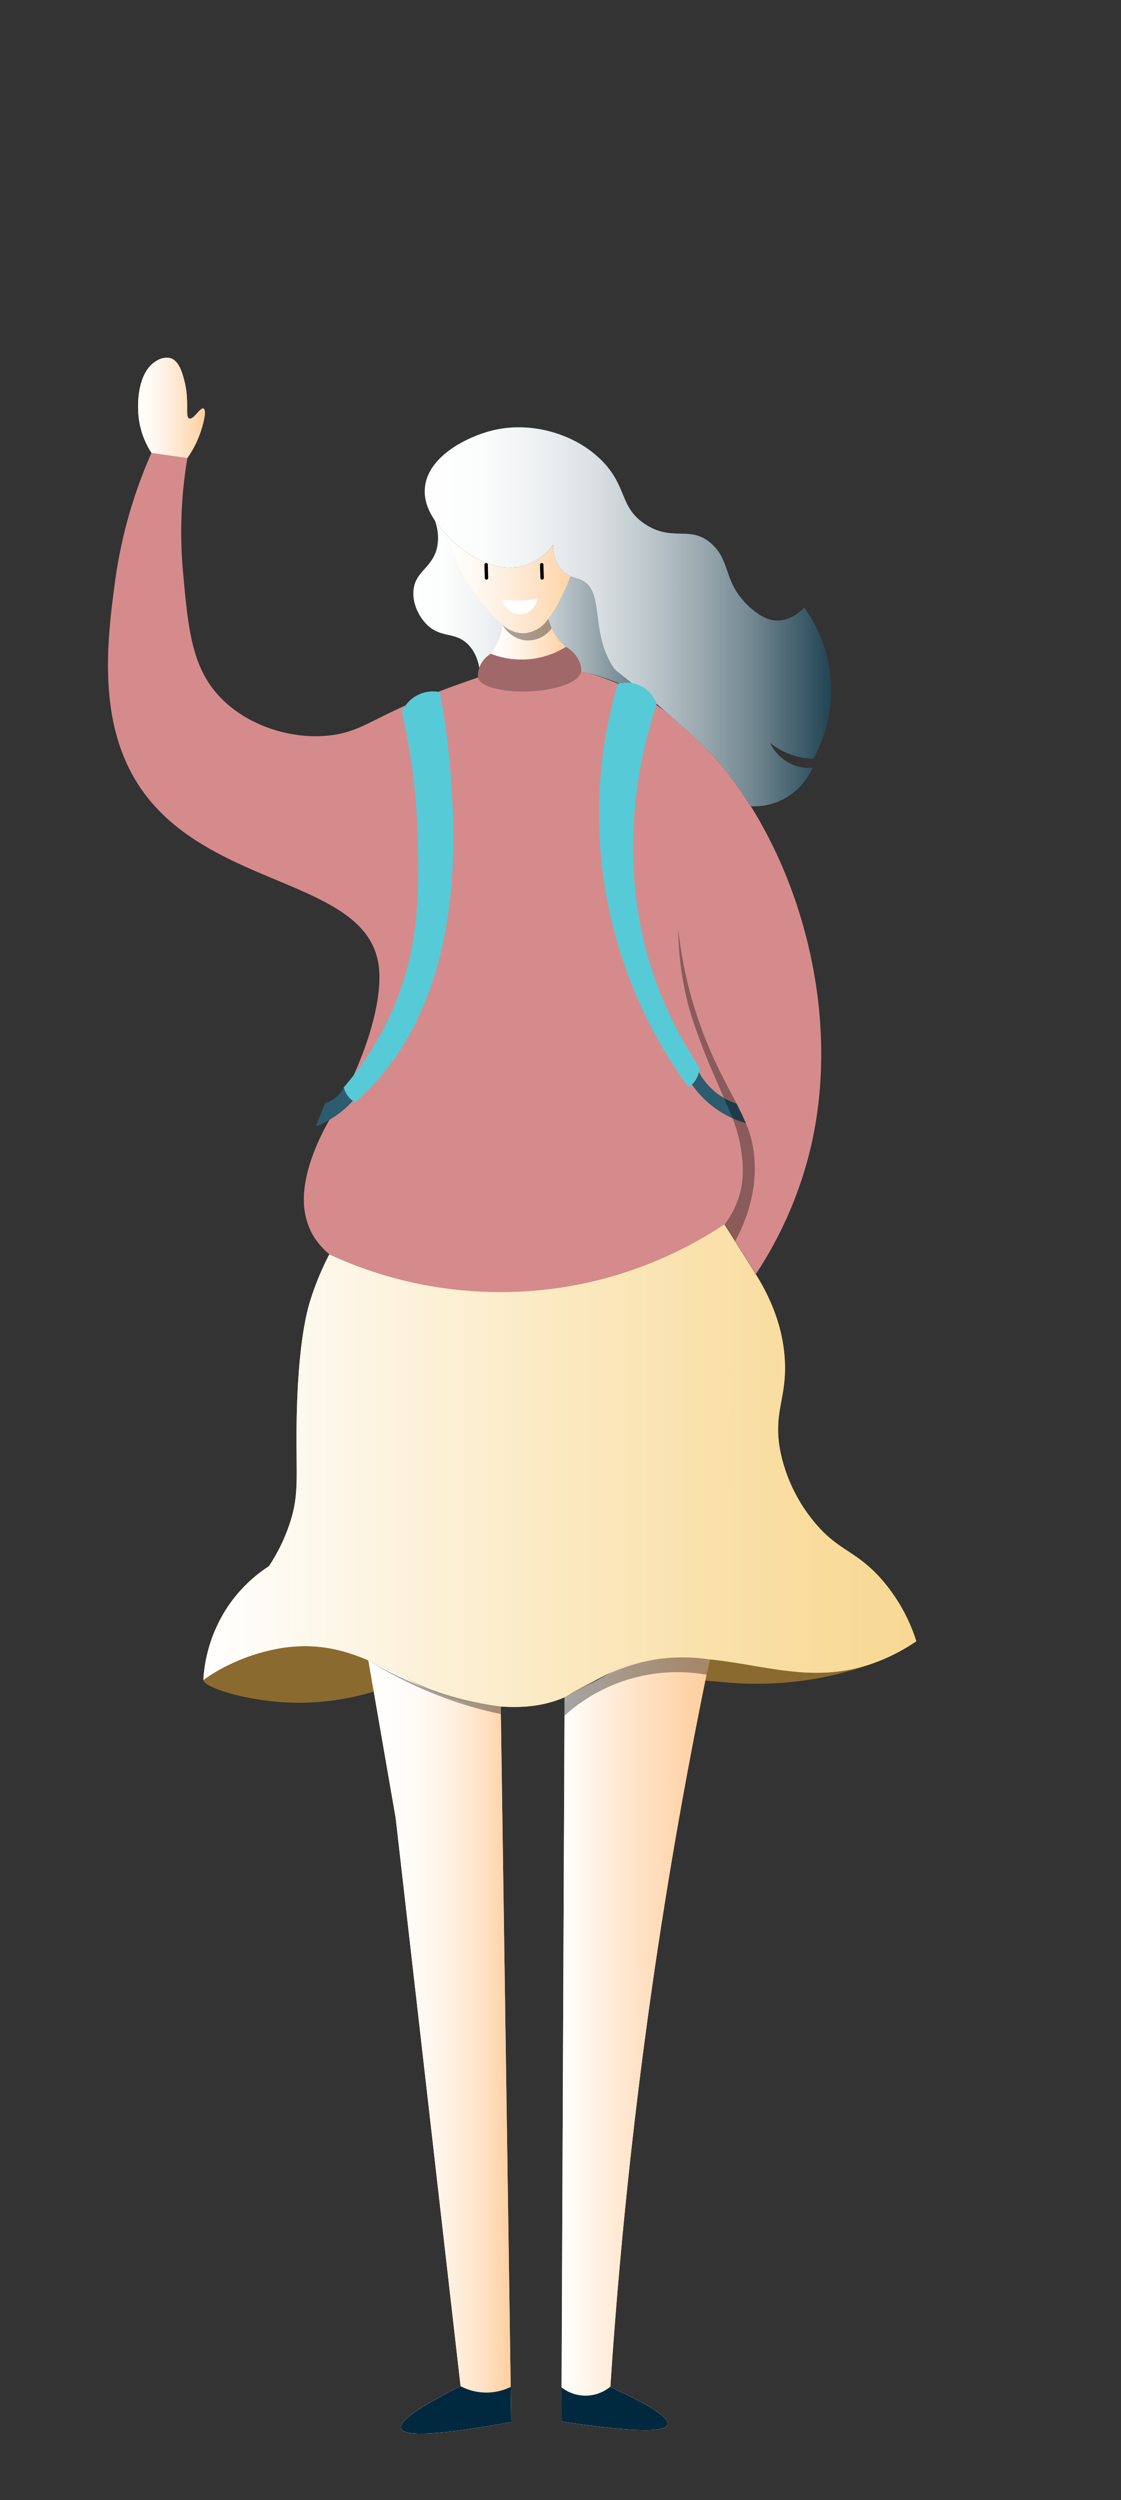 <svg xmlns="http://www.w3.org/2000/svg" xmlns:xlink="http://www.w3.org/1999/xlink" viewBox="0 0 328.19 731.49"><rect x="0" y="0" width="328.19" height="731.49" fill="#333333" stroke="none"/><defs><style>.cls-1{isolation:isolate;}.cls-2{fill:#8b6a30;}.cls-3{fill:#224453;}.cls-11,.cls-15,.cls-16,.cls-18,.cls-21,.cls-4,.cls-8,.cls-9{mix-blend-mode:multiply;}.cls-4{fill:url(#linear-gradient);}.cls-5{fill:#d58b8c;}.cls-6{fill:#a06869;}.cls-7{fill:#ffcf9f;}.cls-8{fill:url(#linear-gradient-2);}.cls-9{fill:url(#linear-gradient-3);}.cls-10{fill:#2d5b6f;}.cls-11{fill:url(#linear-gradient-4);}.cls-12{fill:#57cad7;}.cls-13{opacity:0.35;}.cls-14{fill:#f7bc55;}.cls-15{fill:url(#linear-gradient-5);}.cls-16{fill:url(#linear-gradient-6);}.cls-17{fill:#00293f;}.cls-18{fill:url(#linear-gradient-7);}.cls-19{fill:none;stroke:#000;stroke-linecap:round;stroke-miterlimit:10;}.cls-20{fill:#fff;}.cls-21{fill:url(#linear-gradient-8);}</style><linearGradient id="linear-gradient" x1="120.96" y1="177.44" x2="198.23" y2="177.44" gradientUnits="userSpaceOnUse"><stop offset="0" stop-color="#fff"/><stop offset="0.14" stop-color="#fbfcfc"/><stop offset="0.27" stop-color="#eff2f3"/><stop offset="0.41" stop-color="#dce1e4"/><stop offset="0.54" stop-color="#c0cace"/><stop offset="0.67" stop-color="#9dacb2"/><stop offset="0.81" stop-color="#718790"/><stop offset="0.93" stop-color="#3e5c69"/><stop offset="1" stop-color="#224453"/></linearGradient><linearGradient id="linear-gradient-2" x1="143.78" y1="185.09" x2="165.59" y2="185.09" gradientUnits="userSpaceOnUse"><stop offset="0" stop-color="#fff"/><stop offset="0.17" stop-color="#fffbf6"/><stop offset="0.46" stop-color="#ffeede"/><stop offset="0.82" stop-color="#ffdbb6"/><stop offset="1" stop-color="#ffcf9f"/></linearGradient><linearGradient id="linear-gradient-3" x1="130.67" y1="168.16" x2="169.14" y2="168.16" xlink:href="#linear-gradient-2"/><linearGradient id="linear-gradient-4" x1="124.35" y1="180.47" x2="243.27" y2="180.47" xlink:href="#linear-gradient"/><linearGradient id="linear-gradient-5" x1="59.56" y1="428.89" x2="268.29" y2="428.89" gradientUnits="userSpaceOnUse"><stop offset="0" stop-color="#fff"/><stop offset="0.07" stop-color="#fefcf6"/><stop offset="0.5" stop-color="#fbe9c1"/><stop offset="0.82" stop-color="#f9dda0"/><stop offset="1" stop-color="#f8d893"/></linearGradient><linearGradient id="linear-gradient-6" x1="164.37" y1="597.96" x2="207.77" y2="597.96" gradientUnits="userSpaceOnUse"><stop offset="0" stop-color="#fff"/><stop offset="0.45" stop-color="#ffe6cd"/><stop offset="0.81" stop-color="#ffd5ac"/><stop offset="1" stop-color="#ffcf9f"/></linearGradient><linearGradient id="linear-gradient-7" x1="107.84" y1="598.93" x2="149.66" y2="598.93" gradientUnits="userSpaceOnUse"><stop offset="0" stop-color="#fff"/><stop offset="0.22" stop-color="#fffdfb"/><stop offset="0.42" stop-color="#fff8f1"/><stop offset="0.61" stop-color="#ffefde"/><stop offset="0.8" stop-color="#ffe2c5"/><stop offset="0.98" stop-color="#ffd1a4"/><stop offset="1" stop-color="#ffcf9f"/></linearGradient><linearGradient id="linear-gradient-8" x1="40.43" y1="119.33" x2="59.95" y2="119.33" xlink:href="#linear-gradient-2"/></defs><g class="cls-1"><g id="Layer_1" data-name="Layer 1"><path class="cls-2" d="M66.89,487.23c-1.06.56-2.46,1.31-4.09,2.24-2.14,1.23-3.22,1.85-3.24,2.08-.19,2,13.23,6.68,28.2,6.66A76.52,76.52,0,0,0,110,494.77c30-8.53,66.16-5.54,102.36-2.55a99.72,99.72,0,0,0,42.83-5.39c-14.78-8.68-52.45-28.1-103.34-25.48A185.15,185.15,0,0,0,66.89,487.23Z"/><path class="cls-3" d="M127.3,152.26A14.44,14.44,0,0,1,128,160c-1.27,6-6.09,6.93-6.88,12.21-.61,4.06,1.51,8.43,4.22,10.88,3.91,3.53,7.64,1.82,11.32,5.11,3,2.69,3.81,6.79,4,9.95a59,59,0,0,1,32.69-.89,58.25,58.25,0,0,1,22.32,11.52c5.85-17.43,1.72-36.51-10.7-49.07C170.29,145,146.64,141.68,127.3,152.26Z"/><path class="cls-4" d="M127.3,152.26A14.44,14.44,0,0,1,128,160c-1.27,6-6.09,6.93-6.88,12.21-.61,4.06,1.51,8.43,4.22,10.88,3.91,3.53,7.64,1.82,11.32,5.11,3,2.69,3.81,6.79,4,9.95a59,59,0,0,1,32.69-.89,58.25,58.25,0,0,1,22.32,11.52c5.85-17.43,1.72-36.51-10.7-49.07C170.29,145,146.64,141.68,127.3,152.26Z"/><path class="cls-5" d="M139.94,198.23c-1.77.6-4.39,1.51-7.55,2.66-21.55,7.88-24.86,12.26-33.39,13.91-11.29,2.19-25.1-1.55-33.75-10-9.1-8.84-10.15-20.56-11.68-37.61A130.33,130.33,0,0,1,54.86,134l-10.5-1.5a138.73,138.73,0,0,0-10.72,37.93C31.77,184.59,29,205.5,37,223.16c17,37.63,69.89,31.83,73.83,59.14,1.75,12.14-6,32.23-13.6,44.06,0,0-8.36,13-8.27,24.73a21.33,21.33,0,0,0,2.1,9.29,20.17,20.17,0,0,0,5.4,6.6,119.19,119.19,0,0,0,49.74,11.1,120.88,120.88,0,0,0,66-19.76q4.54,7.21,9.1,14.44a115.33,115.33,0,0,0,16.1-37.2c12.72-54.73-16.06-120.27-59.46-136.73a65.61,65.61,0,0,0-7.71-2.38Z"/><path class="cls-6" d="M143.78,191.24a24.57,24.57,0,0,0,9.82,1.66,24.87,24.87,0,0,0,12-3.66,8.64,8.64,0,0,1,3.89,4.1,6,6,0,0,1,.66,3.11c-.63,3.86-9.67,5.71-15.87,5.89-5.56.15-13.59-.91-14.33-4.11a6.83,6.83,0,0,1,.89-4A7.62,7.62,0,0,1,143.78,191.24Z"/><path class="cls-7" d="M143.78,191.24a18.91,18.91,0,0,0,2.21-4,19.11,19.11,0,0,0,1.29-8.37,15.81,15.81,0,0,1,5.21-1.47,16.29,16.29,0,0,1,7.49,1,16.27,16.27,0,0,0,5.61,10.89,24.51,24.51,0,0,1-21.81,2Z"/><path class="cls-8" d="M143.78,191.24a18.91,18.91,0,0,0,2.21-4,19.11,19.11,0,0,0,1.29-8.37,15.81,15.81,0,0,1,5.21-1.47,16.29,16.29,0,0,1,7.49,1,16.27,16.27,0,0,0,5.61,10.89,24.51,24.51,0,0,1-21.81,2Z"/><path class="cls-7" d="M130.67,156.43a50.76,50.76,0,0,0,9.16,18.4c4.07,5.15,8.7,11,14.16,10.41,5.75-.63,9.2-8.06,11.49-13a40.1,40.1,0,0,0,3.66-16.1,37.86,37.86,0,0,0-38.47.28Z"/><path class="cls-9" d="M130.67,156.43a50.76,50.76,0,0,0,9.16,18.4c4.07,5.15,8.7,11,14.16,10.41,5.75-.63,9.2-8.06,11.49-13a40.1,40.1,0,0,0,3.66-16.1,37.86,37.86,0,0,0-38.47.28Z"/><path class="cls-10" d="M161.93,159.37a16.67,16.67,0,0,1-7.33,5.77c-9.1,3.47-19.07-3.29-23.93-8.71-2.49-2.79-6.83-7.62-6.27-13.71.86-9.41,12.78-15.15,20.21-16.88,11.16-2.59,24,1.16,31.75,9.1,7.38,7.58,5,13.76,12.88,18.66s12.8.09,18.87,5.33,3.39,11.58,11.55,18.87c3.68,3.29,6.24,3.79,8,3.77,4,0,6.88-2.82,7.77-3.77A41.24,41.24,0,0,1,238.09,222a21.34,21.34,0,0,1-12.66-4.67,13,13,0,0,0,5.77,6,12.73,12.73,0,0,0,6.67,1.33,18.93,18.93,0,0,1-8,8.88,18.73,18.73,0,0,1-10.16,2.35A93.09,93.09,0,0,0,208,220.31c-1-1-3.45-3.66-12.42-11.49-15.29-13.35-15-11.73-16.48-14.26-6.29-10.42-2.15-21.66-8.82-24.81-1.82-.86-3.88-.85-5.83-2.94A11,11,0,0,1,161.93,159.37Z"/><path class="cls-11" d="M161.93,159.37a16.67,16.67,0,0,1-7.33,5.77c-9.1,3.47-19.07-3.29-23.93-8.71-2.49-2.79-6.83-7.62-6.27-13.71.86-9.41,12.78-15.15,20.21-16.88,11.16-2.59,24,1.16,31.75,9.1,7.38,7.58,5,13.76,12.88,18.66s12.8.09,18.87,5.33,3.39,11.58,11.55,18.87c3.68,3.29,6.24,3.79,8,3.77,4,0,6.88-2.82,7.77-3.77A41.24,41.24,0,0,1,238.09,222a21.34,21.34,0,0,1-12.66-4.67,13,13,0,0,0,5.77,6,12.73,12.73,0,0,0,6.67,1.33,18.93,18.93,0,0,1-8,8.88,18.73,18.73,0,0,1-10.16,2.35A93.09,93.09,0,0,0,208,220.31c-1-1-3.45-3.66-12.42-11.49-15.29-13.35-15-11.73-16.48-14.26-6.29-10.42-2.15-21.66-8.82-24.81-1.82-.86-3.88-.85-5.83-2.94A11,11,0,0,1,161.93,159.37Z"/><path class="cls-12" d="M117.64,208.37a9.86,9.86,0,0,1,11.09-5.87,188.65,188.65,0,0,1,2.73,18.88c1.63,17.32,6,64.16-21.05,94.75a73.39,73.39,0,0,1-6.44,6.44,7.8,7.8,0,0,1-2.43-2.3,7.27,7.27,0,0,1-1-2,90.14,90.14,0,0,0,14.33-22.68c8.24-18.81,7.8-35.76,7.39-51.1A179.93,179.93,0,0,0,117.64,208.37Z"/><path class="cls-12" d="M180.87,200.07a134.93,134.93,0,0,0,20.75,118.06,7.33,7.33,0,0,0,3.16-5.83,114.07,114.07,0,0,1-12.88-25.48c-12.44-35-4.24-66.93.36-80.9a9.44,9.44,0,0,0-11.39-5.85Z"/><path class="cls-10" d="M204.61,313.69a19.21,19.21,0,0,0,4.27,5.35,19.62,19.62,0,0,0,6.77,3.87l2.73,5.71a28.8,28.8,0,0,1-15.79-11.29,7.61,7.61,0,0,0,1.19-1.53A7.19,7.19,0,0,0,204.61,313.69Z"/><path class="cls-10" d="M103.28,322.12a28.65,28.65,0,0,1-5,4.37,29.5,29.5,0,0,1-5.85,3.11q1.36-3.39,2.74-6.78a9.77,9.77,0,0,0,5.49-4.61,7.09,7.09,0,0,0,1.17,2.44A7,7,0,0,0,103.28,322.12Z"/><path class="cls-13" d="M212.11,358.32a27,27,0,0,0,4.44-8.88c.8-2.84,1.37-6.69.44-12.88-1.11-7.38-3.31-11.1-7.55-21.09a191.87,191.87,0,0,1-7-18.15,90.78,90.78,0,0,1-3.89-25.59,122.81,122.81,0,0,0,9.72,36.41c6.95,15.59,12.06,20.23,12.65,31.81.51,9.86-2.9,18.06-5.73,23.28Z"/><path class="cls-14" d="M96.42,367A82.24,82.24,0,0,0,91,380c-1,3.08-3.81,12.68-4.16,36.36-.23,16,.93,20.88-2.22,30a52.83,52.83,0,0,1-5.89,11.9,42.09,42.09,0,0,0-11.2,10.62,43.26,43.26,0,0,0-8,22.65,55.71,55.71,0,0,1,22.87-9.33c25.92-4,36.21,15.17,64.17,17.1,27,1.87,25.13-15.39,55.52-14.21,20.29.79,35.9,9.07,56.4.45a56.09,56.09,0,0,0,9.77-5.33,50.88,50.88,0,0,0-10.55-18.54c-7.37-8.13-12.35-7.9-19.32-16.33a47.23,47.23,0,0,1-10-21c-2.1-11.37,2.13-15.27,1.33-27-.41-6-2.19-14.55-8.55-24.64q-4.54-7.23-9.1-14.44A118.71,118.71,0,0,1,96.42,367Z"/><path class="cls-15" d="M96.42,367A82.24,82.24,0,0,0,91,380c-1,3.08-3.81,12.68-4.16,36.36-.23,16,.93,20.88-2.22,30a52.83,52.83,0,0,1-5.89,11.9,42.09,42.09,0,0,0-11.2,10.62,43.26,43.26,0,0,0-8,22.65,55.71,55.71,0,0,1,22.87-9.33c25.92-4,36.21,15.17,64.17,17.1,27,1.87,25.13-15.39,55.52-14.21,20.29.79,35.9,9.07,56.4.45a56.09,56.09,0,0,0,9.77-5.33,50.88,50.88,0,0,0-10.55-18.54c-7.37-8.13-12.35-7.9-19.32-16.33a47.23,47.23,0,0,1-10-21c-2.1-11.37,2.13-15.27,1.33-27-.41-6-2.19-14.55-8.55-24.64q-4.54-7.23-9.1-14.44A118.71,118.71,0,0,1,96.42,367Z"/><path class="cls-7" d="M207.77,485.52q-4.92,23.53-9.25,48.11a1536.23,1536.23,0,0,0-19.83,164.76q17.58,8.08,16.76,11-1,3.64-31.08-.89.45-105.93.92-211.87c1.31-.66,3.29-1.66,5.68-2.92,5.27-2.8,6.43-3.65,8.54-4.7a40,40,0,0,1,13.65-3.66A52.94,52.94,0,0,1,207.77,485.52Z"/><path class="cls-16" d="M207.77,485.52q-4.92,23.53-9.25,48.11a1536.23,1536.23,0,0,0-19.83,164.76q17.58,8.08,16.76,11-1,3.64-31.08-.89.45-105.93.92-211.87c1.31-.66,3.29-1.66,5.68-2.92,5.27-2.8,6.43-3.65,8.54-4.7a40,40,0,0,1,13.65-3.66A52.94,52.94,0,0,1,207.77,485.52Z"/><path class="cls-17" d="M178.69,698.39q17.58,8.08,16.76,11-1,3.64-31.08-.89c0-3.32,0-6.63,0-10a11.4,11.4,0,0,0,14.28-.15Z"/><path class="cls-7" d="M146.6,499.32l3.06,209.34q-31,5.67-32.25,1.85-1-3.09,17.43-12.35l-19-166.2-8-46.14c1.42.63,3.59,1.62,6.21,2.87,3,1.45,4.74,2.34,6,3a81,81,0,0,0,14.15,5.53A64.25,64.25,0,0,0,146.6,499.32Z"/><path class="cls-18" d="M146.6,499.32l3.06,209.34q-31,5.67-32.25,1.85-1-3.09,17.43-12.35l-19-166.2-8-46.14c1.42.63,3.59,1.62,6.21,2.87,3,1.45,4.74,2.34,6,3a81,81,0,0,0,14.15,5.53A64.25,64.25,0,0,0,146.6,499.32Z"/><path class="cls-17" d="M149.51,698.39l.15,10.27q-31,5.67-32.25,1.85-1-3.09,17.43-12.35a16.14,16.14,0,0,0,14.67.23Z"/><path class="cls-13" d="M147.14,182.81a8.84,8.84,0,0,0,6.26,2.47,9.17,9.17,0,0,0,7.07-4.2c.34.94.69,1.87,1,2.81a8.55,8.55,0,0,1-8,3.42A8.94,8.94,0,0,1,147.14,182.81Z"/><path class="cls-13" d="M165.26,502a49.22,49.22,0,0,1,41.59-12c.31-1.48.61-3,.92-4.45a50.94,50.94,0,0,0-14.61-.18c-9.25,1.24-16.18,4.82-21,7.33-2.91,1.5-5.24,2.92-6.84,3.95Z"/><path class="cls-13" d="M107.84,485.82a103.47,103.47,0,0,0,38.76,13.5c0,.73,0,1.46,0,2.19-3.51-.74-7.22-1.68-11.08-2.89A119.66,119.66,0,0,1,107.84,485.82Z"/><path class="cls-19" d="M142.33,165.24c0,1.29.07,2.57.1,3.86"/><path class="cls-19" d="M158.61,165.24c0,1.29.07,2.57.11,3.86"/><path class="cls-20" d="M146.89,175.37a25.64,25.64,0,0,0,6.06.37,26.17,26.17,0,0,0,4.39-.64,5.5,5.5,0,0,1-3.64,4.44C151.12,180.3,147.93,178.61,146.89,175.37Z"/><path class="cls-7" d="M44.36,132.52a24.14,24.14,0,0,1-3.75-10.29c-.59-5.09,0-13.58,5.14-16.6a5.37,5.37,0,0,1,4.15-.84c2.6.82,3.53,4.51,4.1,6.75,1.54,6.08.09,10.45,1.39,10.91s3.24-3.34,4.18-2.9.1,3.8-.59,6.06A30.17,30.17,0,0,1,54.86,134Z"/><path class="cls-21" d="M44.36,132.52a24.14,24.14,0,0,1-3.75-10.29c-.59-5.09,0-13.58,5.14-16.6a5.37,5.37,0,0,1,4.15-.84c2.6.82,3.53,4.51,4.1,6.75,1.54,6.08.09,10.45,1.39,10.91s3.24-3.34,4.18-2.9.1,3.8-.59,6.06A30.17,30.17,0,0,1,54.86,134Z"/></g></g></svg>